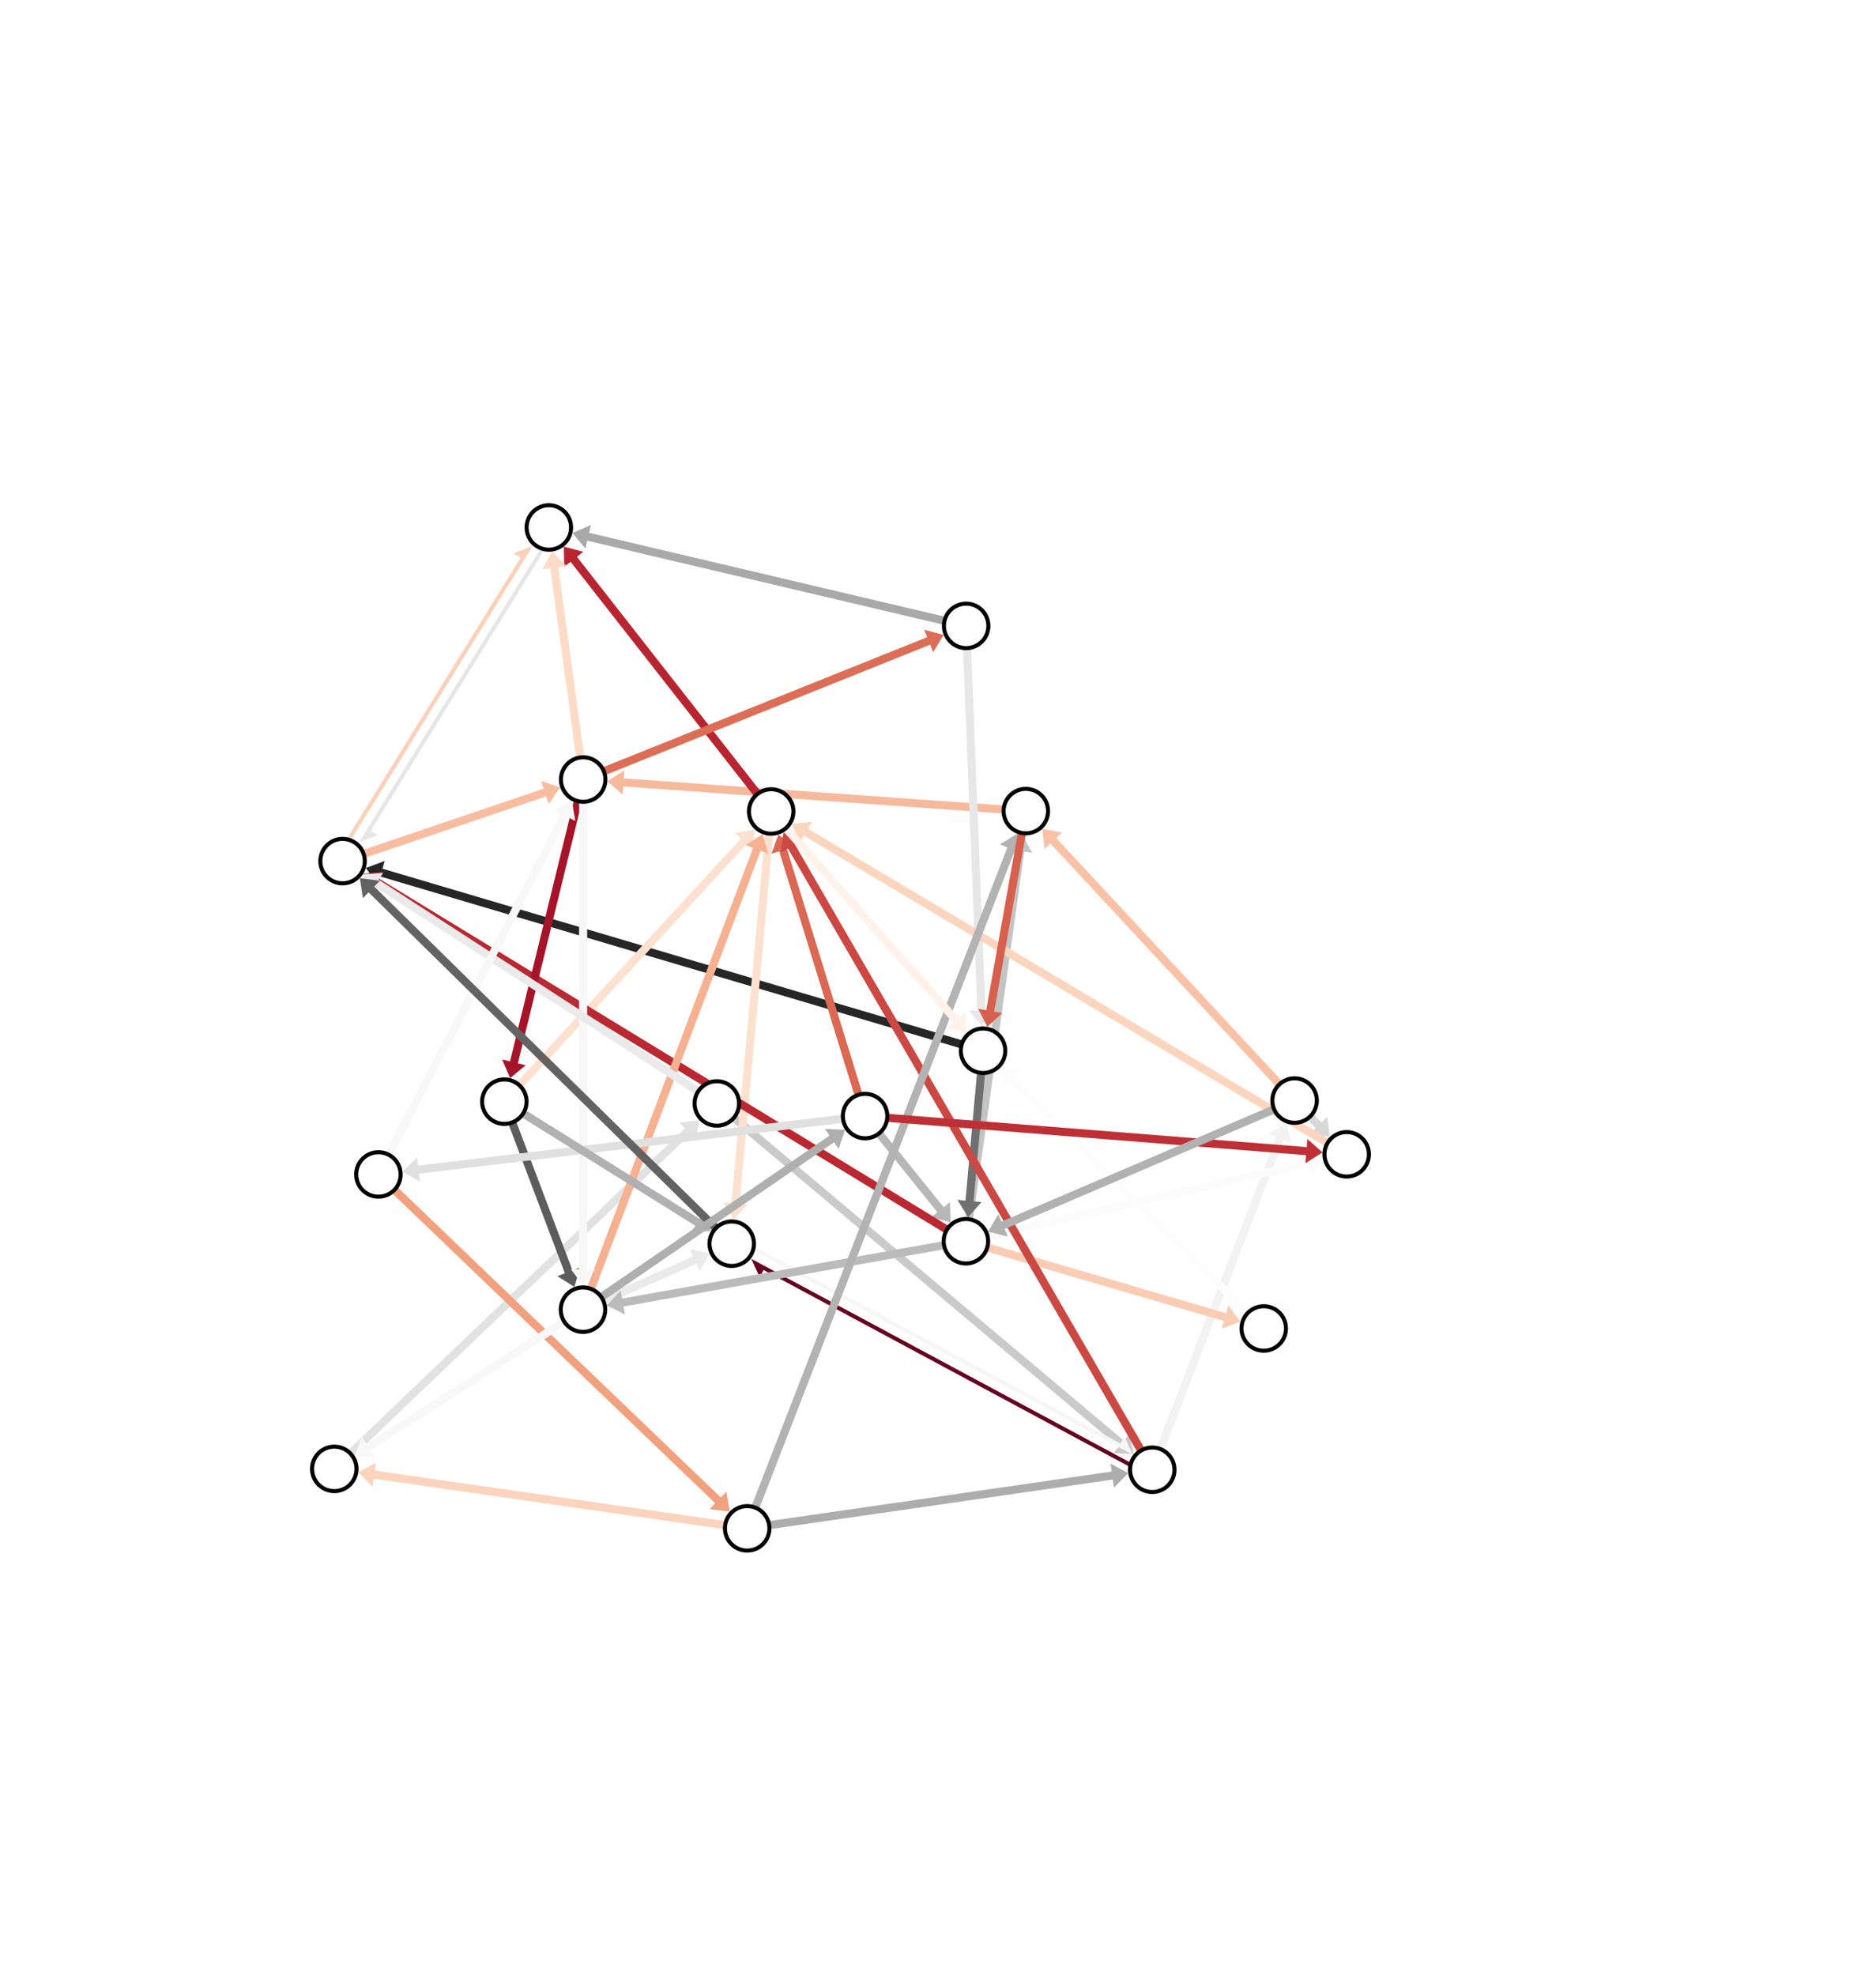 <?xml version="1.0" encoding="utf-8" standalone="no"?>
<!DOCTYPE svg PUBLIC "-//W3C//DTD SVG 1.1//EN"
  "http://www.w3.org/Graphics/SVG/1.1/DTD/svg11.dtd">
<!-- Created with matplotlib (http://matplotlib.org/) -->
<svg height="1455pt" version="1.1" viewBox="0 0 1382 1455" width="1382pt" xmlns="http://www.w3.org/2000/svg" xmlns:xlink="http://www.w3.org/1999/xlink">
 <defs>
  <style type="text/css">
*{stroke-linecap:butt;stroke-linejoin:round;}
  </style>
 </defs>
 <g id="figure_1">
  <g id="patch_1">
   <path d="M 0 1455.84 
L 1382.4 1455.84 
L 1382.4 0 
L 0 0 
z
" style="fill:#ffffff;"/>
  </g>
  <g id="axes_1">
   <g id="patch_2">
    <path clip-path="url(#p3a77e58b01)" d="M 835.168 1070.719 
L 820.303 1069.891 
L 824.136 1065.333 
L 526.161 814.784 
L 528.077 812.505 
L 529.994 810.226 
L 827.968 1060.775 
L 831.801 1056.217 
z
" style="fill:#cacaca;"/>
   </g>
   <g id="patch_3">
    <path clip-path="url(#p3a77e58b01)" d="M 553.383 926.853 
L 559.647 940.36 
L 562.466 935.114 
L 846.024 1087.464 
L 847.433 1084.841 
z
" style="fill:#67001f;"/>
   </g>
   <g id="patch_4">
    <path clip-path="url(#p3a77e58b01)" d="M 947.267 827.039 
L 951.315 841.367 
L 945.759 839.224 
L 851.621 1083.289 
L 848.843 1082.218 
L 846.065 1081.146 
L 940.202 837.08 
L 934.646 834.937 
z
" style="fill:#f2f2f2;"/>
   </g>
   <g id="patch_5">
    <path clip-path="url(#p3a77e58b01)" d="M 913.811 973.154 
L 899.871 978.382 
L 901.544 972.666 
L 710.713 916.816 
L 711.549 913.958 
L 712.385 911.1 
L 903.217 966.951 
L 904.889 961.235 
z
" style="fill:#fbccb4;"/>
   </g>
   <g id="patch_6">
    <path clip-path="url(#p3a77e58b01)" d="M 753.229 614.923 
L 760.433 627.953 
L 754.534 627.131 
L 714.498 914.369 
L 711.549 913.958 
L 708.6 913.547 
L 748.636 626.308 
L 742.738 625.486 
z
" style="fill:#c4c4c4;"/>
   </g>
   <g id="patch_7">
    <path clip-path="url(#p3a77e58b01)" d="M 269.49 639.115 
L 283.447 633.929 
L 281.757 639.64 
L 725.037 770.828 
L 724.192 773.683 
L 723.347 776.538 
L 280.067 645.35 
L 278.377 651.061 
z
" style="fill:#262626;"/>
   </g>
   <g id="patch_8">
    <path clip-path="url(#p3a77e58b01)" d="M 540.678 897.982 
L 532.864 885.309 
L 538.795 885.85 
L 565.136 597.247 
L 568.101 597.518 
L 571.067 597.789 
L 544.726 886.391 
L 550.656 886.933 
z
" style="fill:#fde1d0;"/>
   </g>
   <g id="patch_9">
    <path clip-path="url(#p3a77e58b01)" d="M 713.153 896.164 
L 705.325 883.499 
L 711.256 884.034 
L 721.226 773.416 
L 724.192 773.683 
L 727.157 773.95 
L 717.188 884.569 
L 723.119 885.103 
z
" style="fill:#707070;"/>
   </g>
   <g id="patch_10">
    <path clip-path="url(#p3a77e58b01)" d="M 515.155 824.842 
L 512.709 839.528 
L 508.596 835.221 
L 248.318 1083.72 
L 246.262 1081.567 
L 244.206 1079.413 
L 504.484 830.913 
L 500.371 826.606 
z
" style="fill:#e2e2e2;"/>
   </g>
   <g id="patch_11">
    <path clip-path="url(#p3a77e58b01)" d="M 834.514 1071.139 
L 828.249 1057.632 
L 825.431 1062.878 
L 541.872 910.528 
L 540.463 913.151 
z
" style="fill:#f6f6f6;"/>
   </g>
   <g id="patch_12">
    <path clip-path="url(#p3a77e58b01)" d="M 979.639 837.126 
L 964.934 834.793 
L 969.21 830.648 
L 951.558 812.443 
L 953.696 810.37 
L 955.834 808.297 
L 973.486 826.502 
L 977.761 822.356 
z
" style="fill:#d7d7d7;"/>
   </g>
   <g id="patch_13">
    <path clip-path="url(#p3a77e58b01)" d="M 573.369 614.59 
L 585.416 623.338 
L 579.726 625.094 
L 640.141 820.899 
L 637.295 821.777 
L 634.45 822.655 
L 574.035 626.849 
L 568.344 628.605 
z
" style="fill:#da6853;"/>
   </g>
   <g id="patch_14">
    <path clip-path="url(#p3a77e58b01)" d="M 700.341 900.044 
L 685.913 896.373 
L 690.551 892.637 
L 634.976 823.645 
L 637.295 821.777 
L 639.614 819.909 
L 695.188 888.901 
L 699.826 885.165 
z
" style="fill:#b7b7b7;"/>
   </g>
   <g id="patch_15">
    <path clip-path="url(#p3a77e58b01)" d="M 264.29 620.417 
L 278.152 614.986 
L 273.087 611.854 
L 409.371 391.52 
L 406.839 389.954 
z
" style="fill:#e6e6e6;"/>
   </g>
   <g id="patch_16">
    <path clip-path="url(#p3a77e58b01)" d="M 447.432 575.267 
L 459.947 567.203 
L 459.524 573.143 
L 755.907 594.258 
L 755.696 597.228 
L 755.484 600.198 
L 459.101 579.084 
L 458.677 585.024 
z
" style="fill:#f7b99c;"/>
   </g>
   <g id="patch_17">
    <path clip-path="url(#p3a77e58b01)" d="M 556.004 610.666 
L 554.513 625.479 
L 550.131 621.447 
L 373.715 813.186 
L 371.524 811.17 
L 369.332 809.154 
L 545.748 617.415 
L 541.366 613.382 
z
" style="fill:#fde1d0;"/>
   </g>
   <g id="patch_18">
    <path clip-path="url(#p3a77e58b01)" d="M 831.16 1084.774 
L 820.65 1095.319 
L 819.798 1089.425 
L 550.857 1128.303 
L 550.431 1125.356 
L 550.005 1122.409 
L 818.946 1083.531 
L 818.094 1077.637 
z
" style="fill:#adadad;"/>
   </g>
   <g id="patch_19">
    <path clip-path="url(#p3a77e58b01)" d="M 723.481 755.831 
L 714.081 744.285 
L 720.032 744.048 
L 708.761 460.969 
L 711.736 460.851 
L 714.712 460.732 
L 725.982 743.811 
L 731.933 743.574 
z
" style="fill:#e7e7e7;"/>
   </g>
   <g id="patch_20">
    <path clip-path="url(#p3a77e58b01)" d="M 415.323 402.453 
L 429.7 406.322 
L 425.011 409.994 
L 570.445 595.682 
L 568.101 597.518 
L 565.757 599.354 
L 420.323 413.666 
L 415.634 417.338 
z
" style="fill:#b82531;"/>
   </g>
   <g id="patch_21">
    <path clip-path="url(#p3a77e58b01)" d="M 406.72 406.09 
L 417.18 416.685 
L 411.279 417.489 
L 432.561 573.595 
L 429.611 573.998 
L 426.66 574.4 
L 405.378 418.294 
L 399.477 419.098 
z
" style="fill:#fddbc7;"/>
   </g>
   <g id="patch_22">
    <path clip-path="url(#p3a77e58b01)" d="M 267.614 643.344 
L 282.434 641.916 
L 279.334 647.001 
L 713.099 911.415 
L 711.549 913.958 
L 709.999 916.501 
L 276.234 652.086 
L 273.135 657.172 
z
" style="fill:#ba2832;"/>
   </g>
   <g id="patch_23">
    <path clip-path="url(#p3a77e58b01)" d="M 522.72 923.013 
L 515.45 936.006 
L 513.037 930.561 
L 430.68 967.059 
L 429.474 964.337 
L 428.267 961.615 
L 510.624 925.117 
L 508.211 919.672 
z
" style="fill:#eaeaea;"/>
   </g>
   <g id="patch_24">
    <path clip-path="url(#p3a77e58b01)" d="M 375.774 793.817 
L 369.93 780.123 
L 375.715 781.54 
L 426.718 573.289 
L 429.611 573.998 
L 432.503 574.706 
L 381.499 782.956 
L 387.284 784.373 
z
" style="fill:#a51429;"/>
   </g>
   <g id="patch_25">
    <path clip-path="url(#p3a77e58b01)" d="M 767.855 610.317 
L 782.507 612.964 
L 778.144 617.017 
L 955.878 808.343 
L 953.696 810.37 
L 951.514 812.397 
L 773.78 621.07 
L 769.417 625.124 
z
" style="fill:#f9c2a7;"/>
   </g>
   <g id="patch_26">
    <path clip-path="url(#p3a77e58b01)" d="M 447.062 961.196 
L 457.216 950.308 
L 458.263 956.17 
L 711.026 911.027 
L 711.549 913.958 
L 712.073 916.889 
L 459.31 962.033 
L 460.357 967.896 
z
" style="fill:#bbbbbb;"/>
   </g>
   <g id="patch_27">
    <path clip-path="url(#p3a77e58b01)" d="M 974.657 853.927 
L 965.032 865.285 
L 963.708 859.479 
L 712.211 916.861 
L 711.549 913.958 
L 710.887 911.055 
L 962.383 853.673 
L 961.058 847.867 
z
" style="fill:#fcfcfc;"/>
   </g>
   <g id="patch_28">
    <path clip-path="url(#p3a77e58b01)" d="M 695.154 467.501 
L 687.424 480.226 
L 685.208 474.699 
L 430.719 576.761 
L 429.611 573.998 
L 428.502 571.234 
L 682.991 469.171 
L 680.774 463.644 
z
" style="fill:#dc6e57;"/>
   </g>
   <g id="patch_29">
    <path clip-path="url(#p3a77e58b01)" d="M 577.056 612.978 
L 590.756 618.808 
L 585.602 621.792 
L 851.419 1080.725 
L 848.843 1082.218 
L 846.266 1083.71 
L 580.449 624.777 
L 575.295 627.762 
z
" style="fill:#cb4942;"/>
   </g>
   <g id="patch_30">
    <path clip-path="url(#p3a77e58b01)" d="M 561.785 614.231 
L 565.931 628.53 
L 560.36 626.425 
L 432.259 965.39 
L 429.474 964.337 
L 426.688 963.284 
L 554.789 624.32 
L 549.218 622.214 
z
" style="fill:#f6b191;"/>
   </g>
   <g id="patch_31">
    <path clip-path="url(#p3a77e58b01)" d="M 263.946 1084.113 
L 277.008 1076.968 
L 276.16 1082.863 
L 550.855 1122.409 
L 550.431 1125.356 
L 550.006 1128.303 
L 275.311 1088.757 
L 274.462 1094.652 
z
" style="fill:#fcd3bc;"/>
   </g>
   <g id="patch_32">
    <path clip-path="url(#p3a77e58b01)" d="M 423.151 947.627 
L 410.582 939.648 
L 416.152 937.54 
L 368.739 812.224 
L 371.524 811.17 
L 374.309 810.117 
L 421.722 935.433 
L 427.292 933.326 
z
" style="fill:#5c5c5c;"/>
   </g>
   <g id="patch_33">
    <path clip-path="url(#p3a77e58b01)" d="M 537.537 1112.988 
L 522.758 1111.19 
L 526.88 1106.892 
L 276.702 866.923 
L 278.763 864.774 
L 280.825 862.625 
L 531.003 1102.595 
L 535.125 1098.297 
z
" style="fill:#f2a17f;"/>
   </g>
   <g id="patch_34">
    <path clip-path="url(#p3a77e58b01)" d="M 261.311 1071.937 
L 266.529 1057.993 
L 269.739 1063.01 
L 427.869 961.829 
L 429.474 964.337 
L 431.079 966.845 
L 272.949 1068.026 
L 276.159 1073.042 
z
" style="fill:#f8f8f8;"/>
   </g>
   <g id="patch_35">
    <path clip-path="url(#p3a77e58b01)" d="M 412.689 579.73 
L 404.274 592.013 
L 402.363 586.372 
L 253.314 636.865 
L 252.359 634.045 
L 251.403 631.225 
L 400.453 580.731 
L 398.542 575.091 
z
" style="fill:#f8bda1;"/>
   </g>
   <g id="patch_36">
    <path clip-path="url(#p3a77e58b01)" d="M 421.696 392.486 
L 435.338 386.524 
L 433.972 392.321 
L 712.42 457.953 
L 711.736 460.851 
L 711.053 463.749 
L 432.606 398.117 
L 431.24 403.914 
z
" style="fill:#a9a9a9;"/>
   </g>
   <g id="patch_37">
    <path clip-path="url(#p3a77e58b01)" d="M 429.48 946.471 
L 420.551 934.557 
L 426.506 934.559 
L 426.633 573.997 
L 429.611 573.998 
L 432.588 573.999 
L 432.462 934.561 
L 438.417 934.563 
z
" style="fill:#f7f7f7;"/>
   </g>
   <g id="patch_38">
    <path clip-path="url(#p3a77e58b01)" d="M 267.357 643.753 
L 282.21 642.726 
L 278.974 647.725 
L 529.695 810.005 
L 528.077 812.505 
L 526.459 815.004 
L 275.738 652.725 
L 272.502 657.724 
z
" style="fill:#eaeaea;"/>
   </g>
   <g id="patch_39">
    <path clip-path="url(#p3a77e58b01)" d="M 583.452 606.658 
L 598.257 605.076 
L 595.21 610.193 
L 993.599 847.394 
L 992.076 849.952 
L 990.553 852.511 
L 592.163 615.31 
L 589.116 620.427 
z
" style="fill:#fcd5bf;"/>
   </g>
   <g id="patch_40">
    <path clip-path="url(#p3a77e58b01)" d="M 736.895 786.246 
L 751.645 788.27 
L 747.457 792.504 
L 933.052 976.055 
L 930.958 978.173 
L 928.864 980.29 
L 743.269 796.739 
L 739.082 800.973 
z
" style="fill:#fdfdfd;"/>
   </g>
   <g id="patch_41">
    <path clip-path="url(#p3a77e58b01)" d="M 421.383 589.857 
L 423.828 604.543 
L 418.542 601.801 
L 281.407 866.145 
L 278.763 864.774 
L 276.12 863.403 
L 413.255 599.058 
L 407.969 596.316 
z
" style="fill:#f8f8f8;"/>
   </g>
   <g id="patch_42">
    <path clip-path="url(#p3a77e58b01)" d="M 749.223 613.88 
L 753.235 628.218 
L 747.684 626.061 
L 553.206 1126.435 
L 550.431 1125.356 
L 547.655 1124.277 
L 742.133 623.903 
L 736.582 621.746 
z
" style="fill:#b3b3b3;"/>
   </g>
   <g id="patch_43">
    <path clip-path="url(#p3a77e58b01)" d="M 296.502 862.646 
L 307.265 852.359 
L 307.974 858.272 
L 636.941 818.821 
L 637.295 821.777 
L 637.65 824.734 
L 308.683 864.185 
L 309.392 870.098 
z
" style="fill:#e0e0e0;"/>
   </g>
   <g id="patch_44">
    <path clip-path="url(#p3a77e58b01)" d="M 523.899 906.312 
L 509.065 907.581 
L 512.219 902.529 
L 369.946 813.696 
L 371.524 811.17 
L 373.101 808.645 
L 515.373 897.478 
L 518.527 892.426 
z
" style="fill:#b1b1b1;"/>
   </g>
   <g id="patch_45">
    <path clip-path="url(#p3a77e58b01)" d="M 974.266 848.538 
L 961.685 856.5 
L 962.157 850.563 
L 637.059 824.746 
L 637.295 821.777 
L 637.531 818.809 
L 962.628 844.627 
L 963.1 838.69 
z
" style="fill:#be3036;"/>
   </g>
   <g id="patch_46">
    <path clip-path="url(#p3a77e58b01)" d="M 265.102 646.568 
L 279.859 648.544 
L 275.684 652.792 
L 541.141 913.65 
L 539.054 915.774 
L 536.967 917.898 
L 271.51 657.04 
L 267.336 661.287 
z
" style="fill:#636363;"/>
   </g>
   <g id="patch_47">
    <path clip-path="url(#p3a77e58b01)" d="M 727.975 906.931 
L 735.413 894.033 
L 737.755 899.509 
L 952.525 807.632 
L 953.696 810.37 
L 954.867 813.108 
L 740.097 904.984 
L 742.44 910.46 
z
" style="fill:#b1b1b1;"/>
   </g>
   <g id="patch_48">
    <path clip-path="url(#p3a77e58b01)" d="M 727.332 756.095 
L 720.631 742.8 
L 726.494 743.846 
L 752.764 596.704 
L 755.696 597.228 
L 758.627 597.751 
L 732.357 744.893 
L 738.219 745.94 
z
" style="fill:#d6604d;"/>
   </g>
   <g id="patch_49">
    <path clip-path="url(#p3a77e58b01)" d="M 712.343 760.311 
L 697.758 757.32 
L 702.216 753.371 
L 565.872 599.493 
L 568.101 597.518 
L 570.33 595.543 
L 706.673 749.421 
L 711.13 745.472 
z
" style="fill:#fef2ea;"/>
   </g>
   <g id="patch_50">
    <path clip-path="url(#p3a77e58b01)" d="M 392.376 402.016 
L 378.513 407.446 
L 383.578 410.579 
L 247.294 630.912 
L 249.826 632.479 
z
" style="fill:#fbd0b9;"/>
   </g>
   <g id="patch_51">
    <path clip-path="url(#p3a77e58b01)" d="M 622.562 831.884 
L 617.793 845.988 
L 614.425 841.077 
L 431.158 966.792 
L 429.474 964.337 
L 427.789 961.881 
L 611.056 836.166 
L 607.687 831.255 
z
" style="fill:#afafaf;"/>
   </g>
   <g id="matplotlib.axis_1"/>
   <g id="matplotlib.axis_2"/>
   <g id="patch_52">
    <path clip-path="url(#p3a77e58b01)" d="M 568.101 615.384 
C 572.839 615.384 577.384 613.502 580.734 610.151 
C 584.085 606.801 585.967 602.256 585.967 597.518 
C 585.967 592.78 584.085 588.235 580.734 584.885 
C 577.384 581.534 572.839 579.652 568.101 579.652 
C 563.363 579.652 558.818 581.534 555.468 584.885 
C 552.118 588.235 550.235 592.78 550.235 597.518 
C 550.235 602.256 552.118 606.801 555.468 610.151 
C 558.818 613.502 563.363 615.384 568.101 615.384 
z
"/>
   </g>
   <g id="patch_53">
    <path clip-path="url(#p3a77e58b01)" d="M 404.306 406.254 
C 409.045 406.254 413.589 404.371 416.94 401.021 
C 420.29 397.67 422.172 393.126 422.172 388.387 
C 422.172 383.649 420.29 379.105 416.94 375.754 
C 413.589 372.404 409.045 370.521 404.306 370.521 
C 399.568 370.521 395.023 372.404 391.673 375.754 
C 388.323 379.105 386.44 383.649 386.44 388.387 
C 386.44 393.126 388.323 397.67 391.673 401.021 
C 395.023 404.371 399.568 406.254 404.306 406.254 
z
"/>
   </g>
   <g id="patch_54">
    <path clip-path="url(#p3a77e58b01)" d="M 711.549 931.824 
C 716.287 931.824 720.832 929.942 724.182 926.591 
C 727.533 923.241 729.415 918.696 729.415 913.958 
C 729.415 909.22 727.533 904.675 724.182 901.325 
C 720.832 897.974 716.287 896.092 711.549 896.092 
C 706.811 896.092 702.266 897.974 698.916 901.325 
C 695.565 904.675 693.683 909.22 693.683 913.958 
C 693.683 918.696 695.565 923.241 698.916 926.591 
C 702.266 929.942 706.811 931.824 711.549 931.824 
z
"/>
   </g>
   <g id="patch_55">
    <path clip-path="url(#p3a77e58b01)" d="M 539.054 933.64 
C 543.792 933.64 548.337 931.758 551.687 928.408 
C 555.037 925.057 556.92 920.512 556.92 915.774 
C 556.92 911.036 555.037 906.491 551.687 903.141 
C 548.337 899.791 543.792 897.908 539.054 897.908 
C 534.316 897.908 529.771 899.791 526.42 903.141 
C 523.07 906.491 521.188 911.036 521.188 915.774 
C 521.188 920.512 523.07 925.057 526.42 928.408 
C 529.771 931.758 534.316 933.64 539.054 933.64 
z
"/>
   </g>
   <g id="patch_56">
    <path clip-path="url(#p3a77e58b01)" d="M 550.431 1143.222 
C 555.169 1143.222 559.714 1141.34 563.064 1137.989 
C 566.414 1134.639 568.297 1130.094 568.297 1125.356 
C 568.297 1120.618 566.414 1116.073 563.064 1112.723 
C 559.714 1109.372 555.169 1107.49 550.431 1107.49 
C 545.693 1107.49 541.148 1109.372 537.797 1112.723 
C 534.447 1116.073 532.565 1120.618 532.565 1125.356 
C 532.565 1130.094 534.447 1134.639 537.797 1137.989 
C 541.148 1141.34 545.693 1143.222 550.431 1143.222 
z
"/>
   </g>
   <g id="patch_57">
    <path clip-path="url(#p3a77e58b01)" d="M 637.295 839.643 
C 642.033 839.643 646.578 837.761 649.929 834.411 
C 653.279 831.06 655.161 826.515 655.161 821.777 
C 655.161 817.039 653.279 812.494 649.929 809.144 
C 646.578 805.794 642.033 803.911 637.295 803.911 
C 632.557 803.911 628.012 805.794 624.662 809.144 
C 621.312 812.494 619.429 817.039 619.429 821.777 
C 619.429 826.515 621.312 831.06 624.662 834.411 
C 628.012 837.761 632.557 839.643 637.295 839.643 
z
"/>
   </g>
   <g id="patch_58">
    <path clip-path="url(#p3a77e58b01)" d="M 278.763 882.64 
C 283.502 882.64 288.046 880.757 291.397 877.407 
C 294.747 874.057 296.63 869.512 296.63 864.774 
C 296.63 860.036 294.747 855.491 291.397 852.14 
C 288.046 848.79 283.502 846.908 278.763 846.908 
C 274.025 846.908 269.48 848.79 266.13 852.14 
C 262.78 855.491 260.897 860.036 260.897 864.774 
C 260.897 869.512 262.78 874.057 266.13 877.407 
C 269.48 880.757 274.025 882.64 278.763 882.64 
z
"/>
   </g>
   <g id="patch_59">
    <path clip-path="url(#p3a77e58b01)" d="M 755.696 615.094 
C 760.434 615.094 764.979 613.211 768.329 609.861 
C 771.679 606.511 773.562 601.966 773.562 597.228 
C 773.562 592.49 771.679 587.945 768.329 584.594 
C 764.979 581.244 760.434 579.362 755.696 579.362 
C 750.958 579.362 746.413 581.244 743.062 584.594 
C 739.712 587.945 737.83 592.49 737.83 597.228 
C 737.83 601.966 739.712 606.511 743.062 609.861 
C 746.413 613.211 750.958 615.094 755.696 615.094 
z
"/>
   </g>
   <g id="patch_60">
    <path clip-path="url(#p3a77e58b01)" d="M 252.359 651.911 
C 257.097 651.911 261.642 650.029 264.992 646.678 
C 268.342 643.328 270.225 638.783 270.225 634.045 
C 270.225 629.307 268.342 624.762 264.992 621.412 
C 261.642 618.061 257.097 616.179 252.359 616.179 
C 247.621 616.179 243.076 618.061 239.726 621.412 
C 236.375 624.762 234.493 629.307 234.493 634.045 
C 234.493 638.783 236.375 643.328 239.726 646.678 
C 243.076 650.029 247.621 651.911 252.359 651.911 
z
"/>
   </g>
   <g id="patch_61">
    <path clip-path="url(#p3a77e58b01)" d="M 930.958 996.039 
C 935.696 996.039 940.241 994.156 943.592 990.806 
C 946.942 987.455 948.824 982.911 948.824 978.173 
C 948.824 973.434 946.942 968.89 943.592 965.539 
C 940.241 962.189 935.696 960.306 930.958 960.306 
C 926.22 960.306 921.675 962.189 918.325 965.539 
C 914.975 968.89 913.092 973.434 913.092 978.173 
C 913.092 982.911 914.975 987.455 918.325 990.806 
C 921.675 994.156 926.22 996.039 930.958 996.039 
z
"/>
   </g>
   <g id="patch_62">
    <path clip-path="url(#p3a77e58b01)" d="M 429.474 982.203 
C 434.212 982.203 438.757 980.321 442.107 976.97 
C 445.457 973.62 447.34 969.075 447.34 964.337 
C 447.34 959.599 445.457 955.054 442.107 951.704 
C 438.757 948.353 434.212 946.471 429.474 946.471 
C 424.736 946.471 420.191 948.353 416.84 951.704 
C 413.49 955.054 411.608 959.599 411.608 964.337 
C 411.608 969.075 413.49 973.62 416.84 976.97 
C 420.191 980.321 424.736 982.203 429.474 982.203 
z
"/>
   </g>
   <g id="patch_63">
    <path clip-path="url(#p3a77e58b01)" d="M 953.696 828.236 
C 958.434 828.236 962.979 826.354 966.329 823.003 
C 969.68 819.653 971.562 815.108 971.562 810.37 
C 971.562 805.632 969.68 801.087 966.329 797.737 
C 962.979 794.386 958.434 792.504 953.696 792.504 
C 948.958 792.504 944.413 794.386 941.063 797.737 
C 937.712 801.087 935.83 805.632 935.83 810.37 
C 935.83 815.108 937.712 819.653 941.063 823.003 
C 944.413 826.354 948.958 828.236 953.696 828.236 
z
"/>
   </g>
   <g id="patch_64">
    <path clip-path="url(#p3a77e58b01)" d="M 429.611 591.864 
C 434.349 591.864 438.893 589.981 442.244 586.631 
C 445.594 583.28 447.477 578.736 447.477 573.998 
C 447.477 569.259 445.594 564.715 442.244 561.364 
C 438.893 558.014 434.349 556.131 429.611 556.131 
C 424.872 556.131 420.328 558.014 416.977 561.364 
C 413.627 564.715 411.744 569.259 411.744 573.998 
C 411.744 578.736 413.627 583.28 416.977 586.631 
C 420.328 589.981 424.872 591.864 429.611 591.864 
z
"/>
   </g>
   <g id="patch_65">
    <path clip-path="url(#p3a77e58b01)" d="M 992.076 867.819 
C 996.814 867.819 1001.359 865.936 1004.709 862.586 
C 1008.06 859.235 1009.942 854.691 1009.942 849.952 
C 1009.942 845.214 1008.06 840.67 1004.709 837.319 
C 1001.359 833.969 996.814 832.086 992.076 832.086 
C 987.338 832.086 982.793 833.969 979.443 837.319 
C 976.092 840.67 974.21 845.214 974.21 849.952 
C 974.21 854.691 976.092 859.235 979.443 862.586 
C 982.793 865.936 987.338 867.819 992.076 867.819 
z
"/>
   </g>
   <g id="patch_66">
    <path clip-path="url(#p3a77e58b01)" d="M 371.524 829.036 
C 376.262 829.036 380.806 827.154 384.157 823.804 
C 387.507 820.453 389.39 815.908 389.39 811.17 
C 389.39 806.432 387.507 801.887 384.157 798.537 
C 380.806 795.187 376.262 793.304 371.524 793.304 
C 366.785 793.304 362.241 795.187 358.89 798.537 
C 355.54 801.887 353.657 806.432 353.657 811.17 
C 353.657 815.908 355.54 820.453 358.89 823.804 
C 362.241 827.154 366.785 829.036 371.524 829.036 
z
"/>
   </g>
   <g id="patch_67">
    <path clip-path="url(#p3a77e58b01)" d="M 246.262 1099.433 
C 251 1099.433 255.545 1097.55 258.895 1094.2 
C 262.246 1090.85 264.128 1086.305 264.128 1081.567 
C 264.128 1076.829 262.246 1072.284 258.895 1068.933 
C 255.545 1065.583 251 1063.701 246.262 1063.701 
C 241.524 1063.701 236.979 1065.583 233.629 1068.933 
C 230.279 1072.284 228.396 1076.829 228.396 1081.567 
C 228.396 1086.305 230.279 1090.85 233.629 1094.2 
C 236.979 1097.55 241.524 1099.433 246.262 1099.433 
z
"/>
   </g>
   <g id="patch_68">
    <path clip-path="url(#p3a77e58b01)" d="M 711.736 478.717 
C 716.475 478.717 721.019 476.835 724.37 473.484 
C 727.72 470.134 729.603 465.589 729.603 460.851 
C 729.603 456.113 727.72 451.568 724.37 448.218 
C 721.019 444.867 716.475 442.985 711.736 442.985 
C 706.998 442.985 702.454 444.867 699.103 448.218 
C 695.753 451.568 693.87 456.113 693.87 460.851 
C 693.87 465.589 695.753 470.134 699.103 473.484 
C 702.454 476.835 706.998 478.717 711.736 478.717 
z
"/>
   </g>
   <g id="patch_69">
    <path clip-path="url(#p3a77e58b01)" d="M 848.843 1100.084 
C 853.581 1100.084 858.126 1098.201 861.476 1094.851 
C 864.826 1091.5 866.709 1086.956 866.709 1082.218 
C 866.709 1077.479 864.826 1072.935 861.476 1069.584 
C 858.126 1066.234 853.581 1064.351 848.843 1064.351 
C 844.105 1064.351 839.56 1066.234 836.209 1069.584 
C 832.859 1072.935 830.977 1077.479 830.977 1082.218 
C 830.977 1086.956 832.859 1091.5 836.209 1094.851 
C 839.56 1098.201 844.105 1100.084 848.843 1100.084 
z
"/>
   </g>
   <g id="patch_70">
    <path clip-path="url(#p3a77e58b01)" d="M 724.192 791.549 
C 728.93 791.549 733.475 789.667 736.825 786.316 
C 740.175 782.966 742.058 778.421 742.058 773.683 
C 742.058 768.945 740.175 764.4 736.825 761.05 
C 733.475 757.699 728.93 755.817 724.192 755.817 
C 719.453 755.817 714.909 757.699 711.558 761.05 
C 708.208 764.4 706.325 768.945 706.325 773.683 
C 706.325 778.421 708.208 782.966 711.558 786.316 
C 714.909 789.667 719.453 791.549 724.192 791.549 
z
"/>
   </g>
   <g id="patch_71">
    <path clip-path="url(#p3a77e58b01)" d="M 528.077 830.371 
C 532.815 830.371 537.36 828.488 540.71 825.138 
C 544.061 821.788 545.943 817.243 545.943 812.505 
C 545.943 807.766 544.061 803.222 540.71 799.871 
C 537.36 796.521 532.815 794.638 528.077 794.638 
C 523.339 794.638 518.794 796.521 515.444 799.871 
C 512.094 803.222 510.211 807.766 510.211 812.505 
C 510.211 817.243 512.094 821.788 515.444 825.138 
C 518.794 828.488 523.339 830.371 528.077 830.371 
z
"/>
   </g>
   <g id="patch_72">
    <path clip-path="url(#p3a77e58b01)" d="M 568.101 612.407 
C 572.05 612.407 575.837 610.838 578.629 608.046 
C 581.421 605.254 582.99 601.467 582.99 597.518 
C 582.99 593.57 581.421 589.782 578.629 586.99 
C 575.837 584.198 572.05 582.63 568.101 582.63 
C 564.153 582.63 560.365 584.198 557.573 586.99 
C 554.781 589.782 553.213 593.57 553.213 597.518 
C 553.213 601.467 554.781 605.254 557.573 608.046 
C 560.365 610.838 564.153 612.407 568.101 612.407 
z
" style="fill:#ffffff;"/>
   </g>
   <g id="patch_73">
    <path clip-path="url(#p3a77e58b01)" d="M 404.306 403.276 
C 408.255 403.276 412.042 401.707 414.834 398.915 
C 417.626 396.123 419.195 392.336 419.195 388.387 
C 419.195 384.439 417.626 380.652 414.834 377.86 
C 412.042 375.068 408.255 373.499 404.306 373.499 
C 400.358 373.499 396.571 375.068 393.779 377.86 
C 390.987 380.652 389.418 384.439 389.418 388.387 
C 389.418 392.336 390.987 396.123 393.779 398.915 
C 396.571 401.707 400.358 403.276 404.306 403.276 
z
" style="fill:#ffffff;"/>
   </g>
   <g id="patch_74">
    <path clip-path="url(#p3a77e58b01)" d="M 711.549 928.846 
C 715.498 928.846 719.285 927.278 722.077 924.486 
C 724.869 921.694 726.438 917.907 726.438 913.958 
C 726.438 910.01 724.869 906.222 722.077 903.43 
C 719.285 900.638 715.498 899.07 711.549 899.07 
C 707.601 899.07 703.813 900.638 701.021 903.43 
C 698.229 906.222 696.661 910.01 696.661 913.958 
C 696.661 917.907 698.229 921.694 701.021 924.486 
C 703.813 927.278 707.601 928.846 711.549 928.846 
z
" style="fill:#ffffff;"/>
   </g>
   <g id="patch_75">
    <path clip-path="url(#p3a77e58b01)" d="M 539.054 930.663 
C 543.002 930.663 546.789 929.094 549.581 926.302 
C 552.373 923.51 553.942 919.723 553.942 915.774 
C 553.942 911.826 552.373 908.039 549.581 905.247 
C 546.789 902.455 543.002 900.886 539.054 900.886 
C 535.105 900.886 531.318 902.455 528.526 905.247 
C 525.734 908.039 524.165 911.826 524.165 915.774 
C 524.165 919.723 525.734 923.51 528.526 926.302 
C 531.318 929.094 535.105 930.663 539.054 930.663 
z
" style="fill:#ffffff;"/>
   </g>
   <g id="patch_76">
    <path clip-path="url(#p3a77e58b01)" d="M 550.431 1140.244 
C 554.379 1140.244 558.166 1138.676 560.958 1135.884 
C 563.75 1133.092 565.319 1129.304 565.319 1125.356 
C 565.319 1121.408 563.75 1117.62 560.958 1114.828 
C 558.166 1112.036 554.379 1110.468 550.431 1110.468 
C 546.482 1110.468 542.695 1112.036 539.903 1114.828 
C 537.111 1117.62 535.542 1121.408 535.542 1125.356 
C 535.542 1129.304 537.111 1133.092 539.903 1135.884 
C 542.695 1138.676 546.482 1140.244 550.431 1140.244 
z
" style="fill:#ffffff;"/>
   </g>
   <g id="patch_77">
    <path clip-path="url(#p3a77e58b01)" d="M 637.295 836.666 
C 641.244 836.666 645.031 835.097 647.823 832.305 
C 650.615 829.513 652.184 825.726 652.184 821.777 
C 652.184 817.829 650.615 814.042 647.823 811.25 
C 645.031 808.458 641.244 806.889 637.295 806.889 
C 633.347 806.889 629.559 808.458 626.767 811.25 
C 623.976 814.042 622.407 817.829 622.407 821.777 
C 622.407 825.726 623.976 829.513 626.767 832.305 
C 629.559 835.097 633.347 836.666 637.295 836.666 
z
" style="fill:#ffffff;"/>
   </g>
   <g id="patch_78">
    <path clip-path="url(#p3a77e58b01)" d="M 278.763 879.662 
C 282.712 879.662 286.499 878.093 289.291 875.301 
C 292.083 872.509 293.652 868.722 293.652 864.774 
C 293.652 860.825 292.083 857.038 289.291 854.246 
C 286.499 851.454 282.712 849.885 278.763 849.885 
C 274.815 849.885 271.028 851.454 268.236 854.246 
C 265.444 857.038 263.875 860.825 263.875 864.774 
C 263.875 868.722 265.444 872.509 268.236 875.301 
C 271.028 878.093 274.815 879.662 278.763 879.662 
z
" style="fill:#ffffff;"/>
   </g>
   <g id="patch_79">
    <path clip-path="url(#p3a77e58b01)" d="M 755.696 612.116 
C 759.644 612.116 763.431 610.547 766.223 607.755 
C 769.015 604.963 770.584 601.176 770.584 597.228 
C 770.584 593.279 769.015 589.492 766.223 586.7 
C 763.431 583.908 759.644 582.339 755.696 582.339 
C 751.747 582.339 747.96 583.908 745.168 586.7 
C 742.376 589.492 740.807 593.279 740.807 597.228 
C 740.807 601.176 742.376 604.963 745.168 607.755 
C 747.96 610.547 751.747 612.116 755.696 612.116 
z
" style="fill:#ffffff;"/>
   </g>
   <g id="patch_80">
    <path clip-path="url(#p3a77e58b01)" d="M 252.359 648.934 
C 256.307 648.934 260.095 647.365 262.887 644.573 
C 265.679 641.781 267.247 637.994 267.247 634.045 
C 267.247 630.097 265.679 626.309 262.887 623.517 
C 260.095 620.725 256.307 619.157 252.359 619.157 
C 248.41 619.157 244.623 620.725 241.831 623.517 
C 239.039 626.309 237.47 630.097 237.47 634.045 
C 237.47 637.994 239.039 641.781 241.831 644.573 
C 244.623 647.365 248.41 648.934 252.359 648.934 
z
" style="fill:#ffffff;"/>
   </g>
   <g id="patch_81">
    <path clip-path="url(#p3a77e58b01)" d="M 930.958 993.061 
C 934.907 993.061 938.694 991.492 941.486 988.7 
C 944.278 985.908 945.847 982.121 945.847 978.173 
C 945.847 974.224 944.278 970.437 941.486 967.645 
C 938.694 964.853 934.907 963.284 930.958 963.284 
C 927.01 963.284 923.223 964.853 920.431 967.645 
C 917.639 970.437 916.07 974.224 916.07 978.173 
C 916.07 982.121 917.639 985.908 920.431 988.7 
C 923.223 991.492 927.01 993.061 930.958 993.061 
z
" style="fill:#ffffff;"/>
   </g>
   <g id="patch_82">
    <path clip-path="url(#p3a77e58b01)" d="M 429.474 979.225 
C 433.422 979.225 437.209 977.657 440.001 974.865 
C 442.793 972.073 444.362 968.285 444.362 964.337 
C 444.362 960.389 442.793 956.601 440.001 953.809 
C 437.209 951.017 433.422 949.449 429.474 949.449 
C 425.525 949.449 421.738 951.017 418.946 953.809 
C 416.154 956.601 414.585 960.389 414.585 964.337 
C 414.585 968.285 416.154 972.073 418.946 974.865 
C 421.738 977.657 425.525 979.225 429.474 979.225 
z
" style="fill:#ffffff;"/>
   </g>
   <g id="patch_83">
    <path clip-path="url(#p3a77e58b01)" d="M 953.696 825.258 
C 957.645 825.258 961.432 823.69 964.224 820.898 
C 967.016 818.106 968.584 814.318 968.584 810.37 
C 968.584 806.422 967.016 802.634 964.224 799.842 
C 961.432 797.05 957.645 795.482 953.696 795.482 
C 949.748 795.482 945.96 797.05 943.168 799.842 
C 940.376 802.634 938.808 806.422 938.808 810.37 
C 938.808 814.318 940.376 818.106 943.168 820.898 
C 945.96 823.69 949.748 825.258 953.696 825.258 
z
" style="fill:#ffffff;"/>
   </g>
   <g id="patch_84">
    <path clip-path="url(#p3a77e58b01)" d="M 429.611 588.886 
C 433.559 588.886 437.346 587.317 440.138 584.525 
C 442.93 581.733 444.499 577.946 444.499 573.998 
C 444.499 570.049 442.93 566.262 440.138 563.47 
C 437.346 560.678 433.559 559.109 429.611 559.109 
C 425.662 559.109 421.875 560.678 419.083 563.47 
C 416.291 566.262 414.722 570.049 414.722 573.998 
C 414.722 577.946 416.291 581.733 419.083 584.525 
C 421.875 587.317 425.662 588.886 429.611 588.886 
z
" style="fill:#ffffff;"/>
   </g>
   <g id="patch_85">
    <path clip-path="url(#p3a77e58b01)" d="M 992.076 864.841 
C 996.024 864.841 999.812 863.272 1002.604 860.48 
C 1005.396 857.688 1006.964 853.901 1006.964 849.952 
C 1006.964 846.004 1005.396 842.217 1002.604 839.425 
C 999.812 836.633 996.024 835.064 992.076 835.064 
C 988.128 835.064 984.34 836.633 981.548 839.425 
C 978.756 842.217 977.188 846.004 977.188 849.952 
C 977.188 853.901 978.756 857.688 981.548 860.48 
C 984.34 863.272 988.128 864.841 992.076 864.841 
z
" style="fill:#ffffff;"/>
   </g>
   <g id="patch_86">
    <path clip-path="url(#p3a77e58b01)" d="M 371.524 826.059 
C 375.472 826.059 379.259 824.49 382.051 821.698 
C 384.843 818.906 386.412 815.119 386.412 811.17 
C 386.412 807.222 384.843 803.435 382.051 800.643 
C 379.259 797.851 375.472 796.282 371.524 796.282 
C 367.575 796.282 363.788 797.851 360.996 800.643 
C 358.204 803.435 356.635 807.222 356.635 811.17 
C 356.635 815.119 358.204 818.906 360.996 821.698 
C 363.788 824.49 367.575 826.059 371.524 826.059 
z
" style="fill:#ffffff;"/>
   </g>
   <g id="patch_87">
    <path clip-path="url(#p3a77e58b01)" d="M 246.262 1096.455 
C 250.211 1096.455 253.998 1094.886 256.79 1092.095 
C 259.582 1089.303 261.151 1085.515 261.151 1081.567 
C 261.151 1077.618 259.582 1073.831 256.79 1071.039 
C 253.998 1068.247 250.211 1066.678 246.262 1066.678 
C 242.314 1066.678 238.526 1068.247 235.734 1071.039 
C 232.942 1073.831 231.374 1077.618 231.374 1081.567 
C 231.374 1085.515 232.942 1089.303 235.734 1092.095 
C 238.526 1094.886 242.314 1096.455 246.262 1096.455 
z
" style="fill:#ffffff;"/>
   </g>
   <g id="patch_88">
    <path clip-path="url(#p3a77e58b01)" d="M 711.736 475.739 
C 715.685 475.739 719.472 474.171 722.264 471.379 
C 725.056 468.587 726.625 464.799 726.625 460.851 
C 726.625 456.902 725.056 453.115 722.264 450.323 
C 719.472 447.531 715.685 445.962 711.736 445.962 
C 707.788 445.962 704.001 447.531 701.209 450.323 
C 698.417 453.115 696.848 456.902 696.848 460.851 
C 696.848 464.799 698.417 468.587 701.209 471.379 
C 704.001 474.171 707.788 475.739 711.736 475.739 
z
" style="fill:#ffffff;"/>
   </g>
   <g id="patch_89">
    <path clip-path="url(#p3a77e58b01)" d="M 848.843 1097.106 
C 852.791 1097.106 856.578 1095.537 859.37 1092.745 
C 862.162 1089.953 863.731 1086.166 863.731 1082.218 
C 863.731 1078.269 862.162 1074.482 859.37 1071.69 
C 856.578 1068.898 852.791 1067.329 848.843 1067.329 
C 844.894 1067.329 841.107 1068.898 838.315 1071.69 
C 835.523 1074.482 833.954 1078.269 833.954 1082.218 
C 833.954 1086.166 835.523 1089.953 838.315 1092.745 
C 841.107 1095.537 844.894 1097.106 848.843 1097.106 
z
" style="fill:#ffffff;"/>
   </g>
   <g id="patch_90">
    <path clip-path="url(#p3a77e58b01)" d="M 724.192 788.571 
C 728.14 788.571 731.927 787.003 734.719 784.211 
C 737.511 781.419 739.08 777.631 739.08 773.683 
C 739.08 769.735 737.511 765.947 734.719 763.155 
C 731.927 760.363 728.14 758.795 724.192 758.795 
C 720.243 758.795 716.456 760.363 713.664 763.155 
C 710.872 765.947 709.303 769.735 709.303 773.683 
C 709.303 777.631 710.872 781.419 713.664 784.211 
C 716.456 787.003 720.243 788.571 724.192 788.571 
z
" style="fill:#ffffff;"/>
   </g>
   <g id="patch_91">
    <path clip-path="url(#p3a77e58b01)" d="M 528.077 827.393 
C 532.026 827.393 535.813 825.824 538.605 823.032 
C 541.397 820.24 542.966 816.453 542.966 812.505 
C 542.966 808.556 541.397 804.769 538.605 801.977 
C 535.813 799.185 532.026 797.616 528.077 797.616 
C 524.129 797.616 520.341 799.185 517.549 801.977 
C 514.757 804.769 513.189 808.556 513.189 812.505 
C 513.189 816.453 514.757 820.24 517.549 823.032 
C 520.341 825.824 524.129 827.393 528.077 827.393 
z
" style="fill:#ffffff;"/>
   </g>
  </g>
 </g>
 <defs>
  <clipPath id="p3a77e58b01">
   <rect height="1343.619" width="1100.208" x="141.096" y="56.111"/>
  </clipPath>
 </defs>
</svg>
